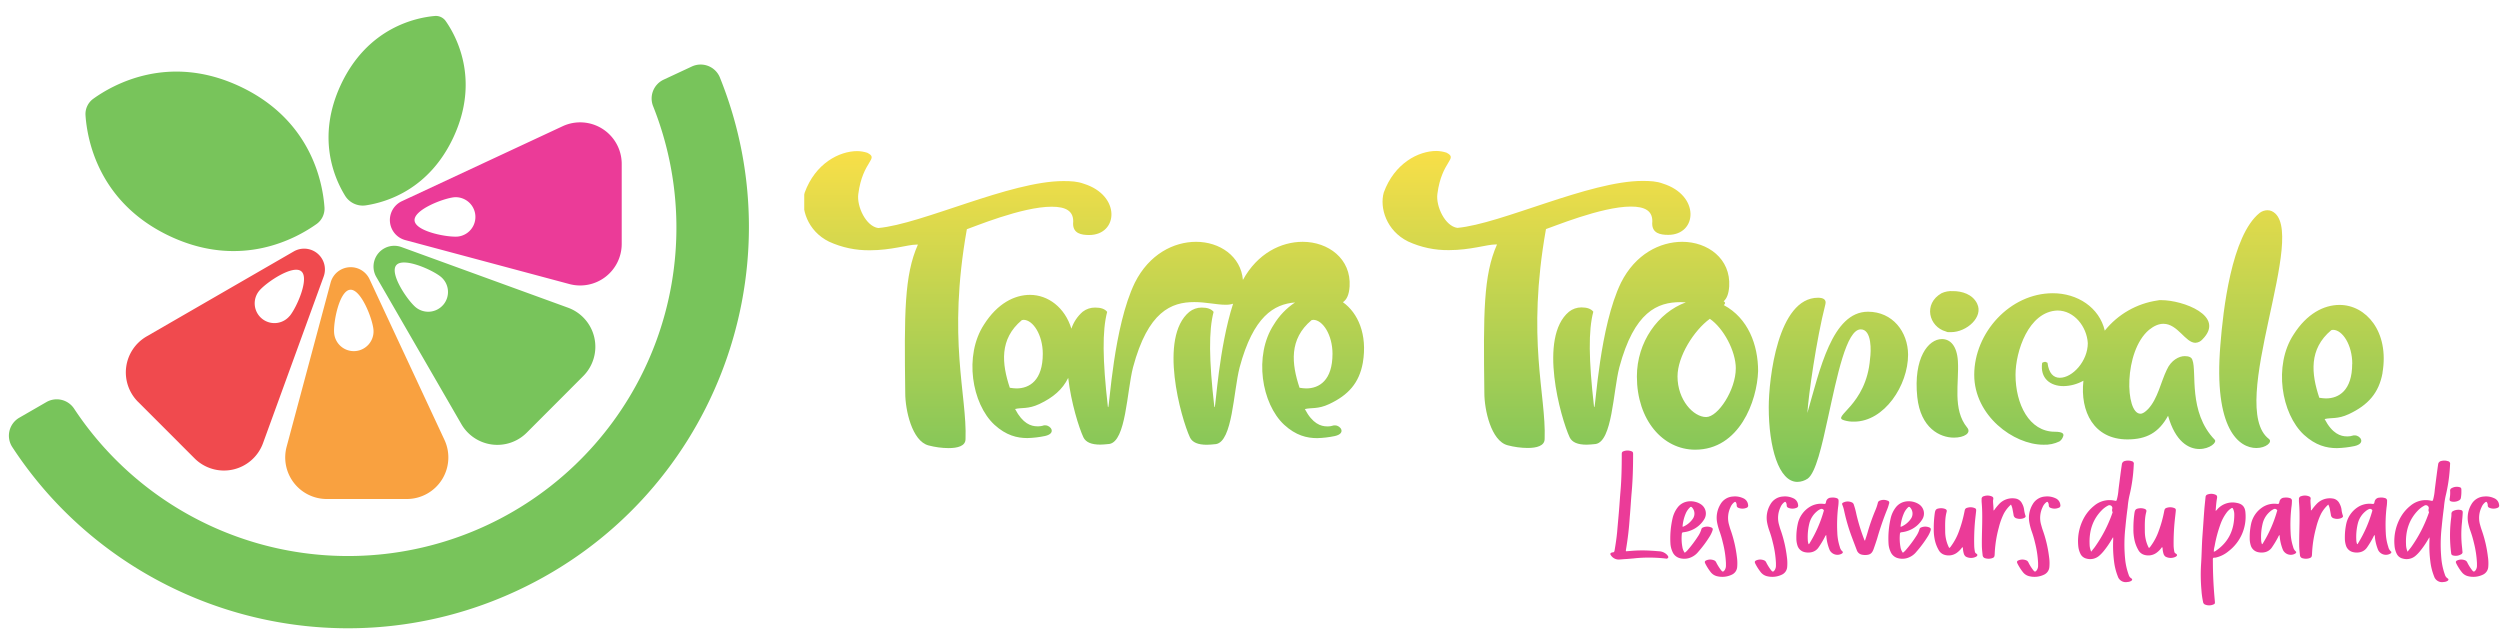 <svg id="Layer_1" data-name="Layer 1" xmlns="http://www.w3.org/2000/svg" xmlns:xlink="http://www.w3.org/1999/xlink" viewBox="0 0 1203 310"><defs><style>.cls-1{fill:none;}.cls-2{fill:#78c45b;}.cls-3{fill:#f9a140;}.cls-4{fill:#eb3b98;}.cls-5{fill:#f04a4e;}.cls-6{clip-path:url(#clip-path);}.cls-7{fill:url(#linear-gradient);}</style><clipPath id="clip-path"><path class="cls-1" d="M465.25,110.3c-9.45,53.2.16,79.64-.64,101,0,3.36-3.85,4.33-8.17,4.33a38.86,38.86,0,0,1-9.62-1.29c-8-2.08-11.22-17.14-11.22-25.16-.48-38.46-.48-56.73,6.09-71.47h-.8c-4,0-12,2.72-22.27,2.72a45.64,45.64,0,0,1-19.72-4.16c-10.41-5.13-13.78-16.19-11.69-23.56,5.12-14.1,16.66-20,25.32-20a16.76,16.76,0,0,1,4.8.8c5.93,3-2.24,3.68-4.32,19.87-.8,5.93,3.68,15.54,9.61,16.35,21.16-1.93,63.46-22.6,89.11-22.6,3.68,0,6.73.16,9.77,1.28,18,5.61,16.67,24.68,2.57,24.68-3.85,0-7.7-.8-7.7-5.45.64-6.25-3.68-8.17-10.25-8.17C491.85,99.4,467.82,109.5,465.25,110.3Zm190.54,64.27c-1.77,9.78-7,15.55-16.19,19.87-5.45,2.57-8.65,1.61-11.7,2.41,3.69,7.05,7.69,8.33,10.74,8.33a9.27,9.27,0,0,0,3.2-.48h.65c2.56,0,5.44,3.85-.17,5.13a47.41,47.41,0,0,1-8.49,1c-5,0-10.26-1.28-15.86-6.41-10.9-10.1-14.75-33.33-5-48.24a33.75,33.75,0,0,1,10.21-10.64c-10.12.81-20.09,6.65-26.69,31.3-3,11.7-3.37,35.58-11.38,36.86-1.76.16-3,.32-4.33.32-4.32,0-7-1.12-8.17-3.52-4.33-9.3-15.22-48.08-.32-60.42a9.58,9.58,0,0,1,5.93-2.08c2.72,0,4.65.64,5.77,2.08-2.4,9-2.24,23.08.32,45.51,0,.16,0,.32.16.32V196c.55,0,2-28.4,8.89-49.85a11.24,11.24,0,0,1-3.6.5c-4.32,0-9.45-1.29-15.06-1.29-11.06,0-22.28,4.49-29.49,31.41-3,11.7-3.37,35.58-11.38,36.86-1.76.16-3,.32-4.33.32-4.32,0-7-1.12-8.17-3.52-2.13-4.59-5.86-16.36-7.31-28.59-2.71,5.58-7.28,9.46-13.86,12.57-5.45,2.57-8.66,1.61-11.7,2.41,3.68,7.05,7.69,8.33,10.73,8.33a9.3,9.3,0,0,0,3.21-.48h.64c2.56,0,5.45,3.85-.16,5.13a47.51,47.51,0,0,1-8.49,1c-5,0-10.26-1.28-15.87-6.41-10.9-10.1-14.74-33.33-5-48.24,6.41-10.09,14.59-14.26,22.12-14.26,8.69,0,16.78,6.05,19.91,16.27A18.6,18.6,0,0,1,521,150,9.58,9.58,0,0,1,527,148c2.73,0,4.65.64,5.77,2.08-2.4,9-2.24,23.08.32,45.51,0,.16,0,.32.16.32V196c.64,0,2.57-38.78,12.82-59.93,6.89-13.78,18.75-19.71,29.49-19.71,11.33,0,21.56,6.9,22.53,18.34,7-12.79,18.38-18.34,28.75-18.34,12.34,0,23.4,8.17,22.59,21.47-.27,4.1-1.42,6.38-3.22,7.59C653.44,150.57,658.1,160.9,655.79,174.57Zm-154-4.33c0-9-4.65-16.34-9.3-16.34a3.26,3.26,0,0,1-.8.16c-10.9,9.13-9.61,21-5.77,32.53a21.82,21.82,0,0,0,3.21.32C495.38,186.91,501.79,183.07,501.79,170.24Zm139.41,0c0-9-4.64-16.34-9.29-16.34a3.26,3.26,0,0,1-.8.16c-10.9,9.13-9.62,21-5.77,32.53a21.68,21.68,0,0,0,3.2.32C634.79,186.91,641.2,183.07,641.2,170.24ZM784.78,99.4c6.57,0,10.9,1.92,10.26,8.17,0,4.65,3.85,5.45,7.69,5.45,14.1,0,15.39-19.07-2.56-24.68-3-1.12-6.09-1.28-9.78-1.28-25.64,0-67.95,20.67-89.1,22.6-5.93-.81-10.42-10.42-9.62-16.35,2.09-16.19,10.26-16.83,4.33-19.87a16.77,16.77,0,0,0-4.81-.8c-8.65,0-20.19,5.93-25.32,20-2.08,7.37,1.28,18.43,11.7,23.56a45.57,45.57,0,0,0,19.71,4.16c10.26,0,18.27-2.72,22.28-2.72h.8c-6.57,14.74-6.57,33-6.09,71.47,0,8,3.2,23.08,11.22,25.16a38.78,38.78,0,0,0,9.61,1.29c4.33,0,8.18-1,8.18-4.33.8-21.32-8.82-47.76.64-101C746.48,109.5,770.52,99.4,784.78,99.4ZM846,178.57c-.48,14.42-9,37.82-30.28,37.82-15.55,0-28.05-14.27-28.05-35.26,0-16.51,10.17-30.72,23.58-35.65-.84,0-1.69-.09-2.55-.09-11.06,0-22.28,4.49-29.49,31.41-3,11.7-3.36,35.58-11.38,36.86-1.76.16-3,.32-4.32.32-4.33,0-7-1.12-8.18-3.52C751,201.16,740.1,162.38,755,150a9.6,9.6,0,0,1,5.93-2.08c2.73,0,4.65.64,5.77,2.08-2.4,9-2.24,23.08.32,45.51,0,.16,0,.32.16.32V196c.64,0,2.57-38.78,12.82-59.93,6.89-13.78,18.75-19.71,29.49-19.71,12.34,0,23.4,8.17,22.6,21.47-.25,3.66-1.2,5.87-2.68,7.17,1,.48.82,1.21.08,1.81C841.19,153.09,846,165.91,846,178.57Zm-10.73-1.29c0-8.33-5.93-19.39-12.5-23.87-7.7,5.61-15.55,18.11-15.55,27.72,0,11.38,7.69,19.55,13.78,19.55C826.76,200.68,835.26,187.54,835.26,177.28ZM898.87,150c-17.3,0-23.23,28.21-29.16,48.72.48-8.17,4.32-35.42,8.65-52.24.64-2.41-1.12-3.21-3.52-3.21-19.39,0-23.72,39.1-23.72,52.73,0,19.23,4.81,35.89,13.78,35.89a9.17,9.17,0,0,0,5-1.6c3.84-2.88,6.73-15.38,9.77-29.49,4.33-19.71,8.82-42.31,15.71-42.31,5.45,0,5,10.58,4.49,14.11-1.77,22.75-18.91,27.88-12.5,29.65a15.16,15.16,0,0,0,4.8.64c14.59,0,26-17.47,26-32.22C918.11,159.66,910.73,150,898.87,150Zm43.27,23.73c-.48-7.37-3.69-10.57-7.69-10.57-6.57,0-13.79,9.13-11.86,27.88,1.6,15.06,11,19.55,17.63,19.55,5,0,8.49-2.24,6.41-4.81C939.41,197,942.78,184.19,942.14,173.77Zm9.29-27.56c-2.24-4.65-7.37-6.09-11.7-6.09a11.43,11.43,0,0,0-5.44,1c-9,5.13-6.09,16.19,2.08,18.43a2.38,2.38,0,0,0,1.44.32h1C946.47,159.83,954.48,152.46,951.43,146.21ZM1055,173.28c-.32-1.28-1.61-1.92-3.69-1.92-2.72,0-6.57,1.92-8.65,6.57-2.89,5.93-4.33,13.94-9,18.91-1.44,1.44-2.56,2.24-3.69,2.24-7.37,0-8.17-30,4.17-40.38,2.41-1.93,4.65-2.89,6.89-2.89,6.89,0,10.58,9.14,15.39,9.14a4.69,4.69,0,0,0,3.36-1.61c11.38-11.37-9.45-18.91-19.71-18.91a5.52,5.52,0,0,0-1.92.16,39.88,39.88,0,0,0-25.33,14.51c-2.64-11.19-13.2-18-25-18-20.67,0-37.82,19.07-37.82,39.26C950,200,968.9,214,983.32,214a16.13,16.13,0,0,0,7.7-1.6,4.64,4.64,0,0,0,1.76-2.4c.48-1.13,0-2.25-4-2.25-12.34,0-18.91-13.3-18.91-27.4,0-11.22,6.25-30.45,20.19-30.93,8,0,14.11,7.69,14.59,15.7,0,8.66-7.37,16.67-13.46,16.67-3,0-5.29-2.08-5.93-7.21a4.3,4.3,0,0,0-1.13-.48,3.68,3.68,0,0,0-1.44.48c-1.12,7.53,4,11.22,10.26,11.22a20.35,20.35,0,0,0,9.59-2.6c-1.66,14.84,5,28.24,21.18,28.24,9.13,0,15.06-3.2,19.55-11.38,3.52,12.5,9.93,16,15.06,16,5,0,8.65-3.21,7.37-4.49C1052.87,198.28,1057.2,178.89,1055,173.28Zm38.29-71.64a5.11,5.11,0,0,0-2.24-.48,6.42,6.42,0,0,0-3.69,1.28c-13.62,10.9-17.63,47.12-18.91,63.47-3.37,40.86,9.14,49.68,17.31,49.68,4.65,0,7.85-2.89,6.09-4.33C1071.13,195.71,1111.68,110.46,1093.25,101.64Zm53.2,77.74c-1.76,9.77-7,15.54-16.18,19.87-5.45,2.57-8.66,1.6-11.7,2.4,3.69,7.06,7.69,8.34,10.74,8.34a9.27,9.27,0,0,0,3.2-.48h.64c2.57,0,5.45,3.84-.16,5.13a47.51,47.51,0,0,1-8.49,1c-5,0-10.26-1.29-15.87-6.41-10.89-10.1-14.74-33.34-5-48.24,6.41-10.1,14.58-14.26,22.11-14.26C1138.44,146.69,1149.82,159.51,1146.45,179.38Zm-14.58-4.33c0-9-4.65-16.34-9.29-16.34a3.26,3.26,0,0,1-.81.16c-10.89,9.13-9.61,21-5.77,32.53a22,22,0,0,0,3.21.32C1125.46,191.72,1131.87,187.87,1131.87,175.05Z"/></clipPath><linearGradient id="linear-gradient" x1="773.5" y1="234" x2="773.5" y2="67" gradientUnits="userSpaceOnUse"><stop offset="0" stop-color="#78c45b"/><stop offset="1" stop-color="#fde047"/></linearGradient></defs><path class="cls-2" d="M332.92,32l-13.61,6.35a10,10,0,0,0-5,12.83A158,158,0,0,1,35.68,196.68a10,10,0,0,0-13.37-3.19L9.29,201a10,10,0,0,0-3.41,14.08c51.69,79.09,155,110.21,243.08,69.09,93.37-43.56,135.5-152.34,97.49-246.79A10,10,0,0,0,332.92,32Z"/><polyline points="167.13 109.29 167.13 109.28 167.14 109.28"/><polyline points="167.13 109.29 167.13 109.28 167.14 109.28"/><path class="cls-3" d="M213.86,211.64l-36.05-77.31A10,10,0,0,0,159.09,136l-21.16,78.95a20,20,0,0,0,19.32,25.17h38.48A20,20,0,0,0,213.86,211.64Zm-42.78-42.71a9.49,9.49,0,0,1-10.29-8.63c-.46-5.23,2.48-20.42,7.7-20.87s10.77,14,11.22,19.21A9.5,9.5,0,0,1,171.08,168.93Z"/><polyline points="167.19 109.44 167.19 109.43 167.19 109.43"/><polyline points="167.19 109.44 167.19 109.43 167.19 109.43"/><path class="cls-2" d="M273.32,148.06l-80.16-29.18a10,10,0,0,0-12.08,14.4L222,204.07a20,20,0,0,0,31.46,4.14L280.62,181A20,20,0,0,0,273.32,148.06Zm-60-1.42A9.5,9.5,0,0,1,200,147.82c-4-3.37-12.68-16.19-9.31-20.21s17.5,2.28,21.52,5.65A9.49,9.49,0,0,1,213.33,146.64Z"/><polyline points="167.35 109.49 167.34 109.49 167.34 109.48"/><polyline points="167.35 109.49 167.34 109.49 167.34 109.48"/><path class="cls-4" d="M270.7,60.76,193.39,96.81A10,10,0,0,0,195,115.53l79,21.16a20,20,0,0,0,25.17-19.32V78.89A20,20,0,0,0,270.7,60.76Zm-50.34,53.07c-5.23.46-20.42-2.48-20.87-7.7s14-10.77,19.21-11.22a9.5,9.5,0,0,1,1.66,18.92Z"/><polyline points="167.49 109.43 167.48 109.43 167.48 109.43"/><path class="cls-2" d="M44.9,47.52a9.08,9.08,0,0,0-3.75,8c.81,11.83,6.33,42,40.57,58.12s61,1,70.65-5.87a9.1,9.1,0,0,0,3.76-8c-.82-11.83-6.34-42-40.58-58.13S54.53,40.59,44.9,47.52Z"/><path class="cls-2" d="M214.47,10.13a5.79,5.79,0,0,0-5.23-2.44C200.63,8.43,177,13,164,40.81c-11.61,24.91-3.44,44.41,2,53.28a10,10,0,0,0,10.11,4.72c10.27-1.57,30.46-7.84,42.08-32.75C231.13,38.27,219.44,17.2,214.47,10.13Z"/><line class="cls-1" x1="30.7" y1="188.64" x2="0.39" y2="206.14"/><path class="cls-5" d="M141.34,121,70.55,161.89a20,20,0,0,0-4.14,31.46l27.21,27.21a20,20,0,0,0,32.94-7.3l29.18-80.16A10,10,0,0,0,141.34,121Zm-2,31.08a9.5,9.5,0,0,1-14.56-12.21c3.37-4,16.19-12.68,20.21-9.31S142.73,148.08,139.36,152.1Z"/><path class="cls-4" d="M782.42,265.28l3.71-.29a64.57,64.57,0,0,1,8.23,0c1.41.07,2.83.2,4.24.3a5.58,5.58,0,0,1,3.52,1.64,1.48,1.48,0,0,1,.26.3c.24.35.58.71.32,1.16a1,1,0,0,1-1.15.39,67.12,67.12,0,0,0-7.22-.46,65.7,65.7,0,0,0-8.41.41c-1.22.09-2.43.23-3.65.29-1,.05-2,.16-3.07.23a4.49,4.49,0,0,1-4-2c-.55-.71-.32-1.2.57-1.4a1.36,1.36,0,0,1,.29-.06c.58,0,.76-.31.86-.84.53-3.09,1-6.19,1.28-9.32.27-3.33.6-6.65.87-10,.26-3.12.45-6.26.72-9.39.5-5.9.6-11.81.6-17.73,0-.88.2-1.17,1.05-1.44a5.38,5.38,0,0,1,3.41,0c.85.27,1,.56,1,1.45,0,6.15-.15,12.29-.7,18.43-.35,3.91-.54,7.84-.9,11.76a150.6,150.6,0,0,1-1.89,16.13A3,3,0,0,0,782.42,265.28Z"/><path class="cls-4" d="M824.05,255.31a13.65,13.65,0,0,1-1.46,3,54.14,54.14,0,0,1-5.38,7.22,9,9,0,0,1-4.63,3.07,8.34,8.34,0,0,1-4.21,0,5.26,5.26,0,0,1-3.56-3.06,11.17,11.17,0,0,1-1-4,43.26,43.26,0,0,1,1-12,13.62,13.62,0,0,1,2.35-5.2c3-4.07,8.35-3.66,11.3-1.68a5.29,5.29,0,0,1,1.58,7.27,13,13,0,0,1-6.46,5.33,13.16,13.16,0,0,1-3.55.86c-.51.06-.7.27-.74.8a22.6,22.6,0,0,0,.27,6.31,6,6,0,0,0,1.14,2.76,8,8,0,0,0,1.6-1.52,56.22,56.22,0,0,0,4.74-6.34,11.81,11.81,0,0,0,1.66-3.47,1.22,1.22,0,0,1,.78-.84,5.11,5.11,0,0,1,3.86-.06C824.18,254.08,824.32,254.46,824.05,255.31Zm-14.41-1.89a2.07,2.07,0,0,0,.31,0,2.24,2.24,0,0,0,.36-.14,10.78,10.78,0,0,0,4.36-3.78,4.35,4.35,0,0,0-.51-5.37.57.57,0,0,0-.93,0,9.13,9.13,0,0,0-1.87,2.54A20.18,20.18,0,0,0,809.64,253.42Z"/><path class="cls-4" d="M840.4,244.37a5,5,0,0,1-3.86,0,1.17,1.17,0,0,1-.84-1.2,2.7,2.7,0,0,0-.29-1.25c-.25-.5-.46-.55-.92-.21a5.56,5.56,0,0,0-1.77,2.35,11.85,11.85,0,0,0-.75,8.3c.24.83.45,1.66.74,2.47a60.54,60.54,0,0,1,3.07,13.08,21,21,0,0,1,.15,4.95,4.41,4.41,0,0,1-2.63,3.7,10.56,10.56,0,0,1-7.15.69,5.44,5.44,0,0,1-3-2,23.56,23.56,0,0,1-2.58-4.1c-.38-.76-.26-1.18.5-1.5a4.72,4.72,0,0,1,4,.1,2,2,0,0,1,.83,1,22.64,22.64,0,0,0,2.33,3.68c.65.83,1,.81,1.67-.07a3.83,3.83,0,0,0,.62-2.06c0-.46,0-.92,0-1.38a48.16,48.16,0,0,0-1.48-9.78,49.54,49.54,0,0,0-1.67-5.7,27.55,27.55,0,0,1-1.06-3.81,12.56,12.56,0,0,1,1.62-9.06,7.39,7.39,0,0,1,5.93-3.64,9.33,9.33,0,0,1,4.93.8,3.84,3.84,0,0,1,2.39,3.26A1.12,1.12,0,0,1,840.4,244.37Z"/><path class="cls-4" d="M864.46,244.37a5,5,0,0,1-3.86,0,1.17,1.17,0,0,1-.84-1.2,2.83,2.83,0,0,0-.29-1.25c-.25-.5-.47-.55-.92-.21a5.56,5.56,0,0,0-1.77,2.35,11.85,11.85,0,0,0-.75,8.3c.24.83.45,1.66.74,2.47a60.54,60.54,0,0,1,3.07,13.08,21,21,0,0,1,.15,4.95,4.41,4.41,0,0,1-2.63,3.7,10.56,10.56,0,0,1-7.15.69,5.44,5.44,0,0,1-3-2,23.61,23.61,0,0,1-2.59-4.1c-.37-.76-.25-1.18.51-1.5a4.72,4.72,0,0,1,4,.1,2,2,0,0,1,.83,1,22.64,22.64,0,0,0,2.33,3.68c.65.83,1.05.81,1.67-.07a3.83,3.83,0,0,0,.62-2.06c0-.46,0-.92,0-1.38a48.16,48.16,0,0,0-1.48-9.78,49.54,49.54,0,0,0-1.67-5.7,26.22,26.22,0,0,1-1.06-3.81,12.56,12.56,0,0,1,1.62-9.06,7.39,7.39,0,0,1,5.93-3.64,9.33,9.33,0,0,1,4.93.8,3.84,3.84,0,0,1,2.39,3.26A1.12,1.12,0,0,1,864.46,244.37Z"/><path class="cls-4" d="M886.48,266.26l-.24.17a4.2,4.2,0,0,1-5.82-1.77,22.42,22.42,0,0,1-1.59-6.61c0-.17,0-.33-.06-.59a1.87,1.87,0,0,0-.64.9,44.58,44.58,0,0,1-3,5,5.47,5.47,0,0,1-3.42,2.36,7.49,7.49,0,0,1-3.73-.14,4.64,4.64,0,0,1-3.06-3.13,11.12,11.12,0,0,1-.51-3.52,29.9,29.9,0,0,1,.71-7,12.77,12.77,0,0,1,5.38-7.8,10.37,10.37,0,0,1,6.5-1.71c.42,0,.9.18,1.27,0s.35-.76.47-1.15a2.36,2.36,0,0,1,2.24-1.79,6.11,6.11,0,0,1,2.75.2c.81.3,1,.6,1,1.48a19.71,19.71,0,0,1-.25,3,75,75,0,0,0-.37,12.17,24.6,24.6,0,0,0,1.2,6.81,4.15,4.15,0,0,0,1.18,2.13C886.92,265.55,886.85,265.93,886.48,266.26Zm-9.07-21a1.23,1.23,0,0,0-1.36-.3,6.77,6.77,0,0,0-1.74,1.11,10.93,10.93,0,0,0-3.62,5.67,27,27,0,0,0-.78,8.06,6,6,0,0,0,.4,2.08c.35-.14.43-.41.56-.63a61.07,61.07,0,0,0,6.61-15C877.57,245.9,877.81,245.56,877.41,245.24Z"/><path class="cls-4" d="M909,242.38a20.3,20.3,0,0,1-.85,2.64,138.06,138.06,0,0,0-4.78,13.85c-.54,1.76-1.14,3.51-1.76,5.26-.81,2.27-1.82,2.95-4.23,2.94a7.7,7.7,0,0,1-1.27-.13,3.27,3.27,0,0,1-2.61-2.18c-.92-2.44-1.86-4.87-2.76-7.32a89.74,89.74,0,0,1-3.35-11.7,15.56,15.56,0,0,0-.83-2.75c-.24-.57-.17-.87.37-1.14a4.77,4.77,0,0,1,4.38,0,1.71,1.71,0,0,1,.78,1.1,35,35,0,0,1,1.2,4.49,92.52,92.52,0,0,0,3.77,12.2.84.84,0,0,0,.37.53c.41-1.27.84-2.51,1.2-3.77a95,95,0,0,1,3.75-10.75,22.38,22.38,0,0,0,1.23-3.65,1.41,1.41,0,0,1,.91-1.08,4.81,4.81,0,0,1,3.76,0A1,1,0,0,1,909,242.38Z"/><path class="cls-4" d="M929,255.31a13.65,13.65,0,0,1-1.46,3,55.09,55.09,0,0,1-5.39,7.22,9,9,0,0,1-4.63,3.07,8.34,8.34,0,0,1-4.21,0,5.22,5.22,0,0,1-3.55-3.06,10.77,10.77,0,0,1-1-4,43.25,43.25,0,0,1,1-12,13.77,13.77,0,0,1,2.35-5.2c3-4.07,8.35-3.66,11.3-1.68a5.29,5.29,0,0,1,1.58,7.27,12.93,12.93,0,0,1-6.46,5.33,13.18,13.18,0,0,1-3.54.86c-.51.06-.71.27-.75.8a23,23,0,0,0,.27,6.31,6,6,0,0,0,1.15,2.76,8,8,0,0,0,1.59-1.52,55,55,0,0,0,4.74-6.34,11.56,11.56,0,0,0,1.66-3.47,1.22,1.22,0,0,1,.78-.84,5.11,5.11,0,0,1,3.86-.06C929.08,254.08,929.23,254.46,929,255.31Zm-14.42-1.89a2.07,2.07,0,0,0,.31,0,2.35,2.35,0,0,0,.37-.14,10.82,10.82,0,0,0,4.35-3.78,4.35,4.35,0,0,0-.51-5.37.57.57,0,0,0-.93,0,8.9,8.9,0,0,0-1.86,2.54A20.44,20.44,0,0,0,914.54,253.42Z"/><path class="cls-4" d="M950.93,267.87a5.35,5.35,0,0,1-4.94,0,2.69,2.69,0,0,1-1-1.46,11.25,11.25,0,0,1-.42-2.23,1.56,1.56,0,0,0-.16-.85c-.36.08-.45.4-.63.61a11.27,11.27,0,0,1-2.3,2.17,6.74,6.74,0,0,1-5.78.87,4.73,4.73,0,0,1-2.83-2.34,16.83,16.83,0,0,1-2-5.67,22.3,22.3,0,0,1-.34-4.54,49.64,49.64,0,0,1,.53-7.8c.26-1.37.69-1.81,2.07-2a5.62,5.62,0,0,1,2.73.22c.82.32,1.07.69.84,1.53-.85,3.14-.69,6.35-.67,9.55a17.5,17.5,0,0,0,1.36,6.56c.11.27.24.54.37.81a3.54,3.54,0,0,0,.24.38,2,2,0,0,0,.76-.75,28.32,28.32,0,0,0,4-7.58,60.65,60.65,0,0,0,2.6-9.45c.2-1.1.54-1.41,1.65-1.66a5.23,5.23,0,0,1,2.83.11c1,.32,1.16.6,1.07,1.6-.16,1.58-.37,3.15-.52,4.73A103.67,103.67,0,0,0,950,262.8a17,17,0,0,0,.32,2.65,1.24,1.24,0,0,0,.64.92C951.71,266.84,951.69,267.35,950.93,267.87Z"/><path class="cls-4" d="M974.3,249.09a3.75,3.75,0,0,1-1.47.52,4.9,4.9,0,0,1-2.35-.15,1.87,1.87,0,0,1-1.54-1.61c-.15-1-.36-1.95-.53-2.92a7.93,7.93,0,0,0-.73-2.13,16.25,16.25,0,0,0-3.42,4.32,31.93,31.93,0,0,0-2.42,6.7,56.75,56.75,0,0,0-2,12.89c-.07,1.34-.31,1.64-1.63,2a5.69,5.69,0,0,1-2.84-.06,1.64,1.64,0,0,1-1.33-1.52c-.16-1.44-.33-2.88-.36-4.34-.07-4.79.2-9.58.17-14.37,0-2.31-.08-4.62-.29-6.93a11.76,11.76,0,0,1,0-1.19,1.35,1.35,0,0,1,1.1-1.54,5.25,5.25,0,0,1,3.5,0c1,.35,1.18.79.94,1.81a1.67,1.67,0,0,0-.05.39c0,1.54.27,3.07.21,4.65.41-.06.48-.36.63-.55a26.6,26.6,0,0,1,2.15-2.59,8.76,8.76,0,0,1,7.68-2.59,4.2,4.2,0,0,1,3.25,2.32,8.61,8.61,0,0,1,1,2.8,14.07,14.07,0,0,0,.73,3.27C974.81,248.63,974.58,248.89,974.3,249.09Z"/><path class="cls-4" d="M990.58,244.37a5,5,0,0,1-3.86,0,1.17,1.17,0,0,1-.84-1.2,2.71,2.71,0,0,0-.3-1.25c-.25-.5-.46-.55-.92-.21a5.62,5.62,0,0,0-1.76,2.35,11.8,11.8,0,0,0-.75,8.3c.24.83.44,1.66.73,2.47A59.39,59.39,0,0,1,986,267.91a20.49,20.49,0,0,1,.16,4.95,4.45,4.45,0,0,1-2.63,3.7,10.56,10.56,0,0,1-7.15.69,5.41,5.41,0,0,1-3-2,23.61,23.61,0,0,1-2.59-4.1c-.38-.76-.26-1.18.5-1.5a4.74,4.74,0,0,1,4,.1,2,2,0,0,1,.83,1,21.36,21.36,0,0,0,2.33,3.68c.65.83,1,.81,1.66-.07a3.75,3.75,0,0,0,.62-2.06c0-.46,0-.92,0-1.38a48.87,48.87,0,0,0-1.48-9.78,49.59,49.59,0,0,0-1.68-5.7,26.18,26.18,0,0,1-1-3.81,12.6,12.6,0,0,1,1.61-9.06,7.43,7.43,0,0,1,5.94-3.64,9.3,9.3,0,0,1,4.92.8,3.85,3.85,0,0,1,2.4,3.26A1.13,1.13,0,0,1,990.58,244.37Z"/><path class="cls-4" d="M1016.74,258.61c-.2.33-.41.66-.6,1a42.75,42.75,0,0,1-3.76,5.47,18,18,0,0,1-2.26,2.36,6.59,6.59,0,0,1-6.14,1.35,4.25,4.25,0,0,1-2.94-2.44,10.65,10.65,0,0,1-1-3.83,23.37,23.37,0,0,1,3.2-14.07,19.45,19.45,0,0,1,4.5-5.11,11.41,11.41,0,0,1,9.85-2.41c.82.17.81.15,1.06-.62a25.06,25.06,0,0,0,.78-4.79c.52-4,1-8,1.6-12a1.84,1.84,0,0,1,1.52-1.7,5.6,5.6,0,0,1,3.22.1,1.21,1.21,0,0,1,1,1.5,76.53,76.53,0,0,1-2.14,15.28,40.71,40.71,0,0,0-.79,5.39c-.43,3.14-.79,6.3-1.08,9.45a73,73,0,0,0-.11,15.84,31.14,31.14,0,0,0,1.64,7.13,3,3,0,0,0,1.29,1.8c.6.34.53.85-.07,1.24a3.77,3.77,0,0,1-1.8.5,4,4,0,0,1-4.63-2.72,28.94,28.94,0,0,1-1.79-7.09,60.31,60.31,0,0,1-.42-10.49c0-.36,0-.73,0-1.09Zm-10.45,6.87.4-.56c.43-.54.89-1.07,1.3-1.63a65,65,0,0,0,8.45-16.32c.08-.21.21-.45.08-.66a2.14,2.14,0,0,1-.1-1.45,1.39,1.39,0,0,0-.52-1.49,1.48,1.48,0,0,0-1.67,0,11.71,11.71,0,0,0-2.84,2.14c-4.53,4.58-6.15,10.2-5.87,16.48A8.93,8.93,0,0,0,1006.29,265.48Z"/><path class="cls-4" d="M1047,267.87a5.33,5.33,0,0,1-4.93,0,2.64,2.64,0,0,1-1-1.46,11.25,11.25,0,0,1-.42-2.23c0-.29,0-.59-.17-.85-.36.08-.44.4-.62.61a11.27,11.27,0,0,1-2.3,2.17,6.74,6.74,0,0,1-5.78.87,4.73,4.73,0,0,1-2.83-2.34,16.61,16.61,0,0,1-2-5.67,22.31,22.31,0,0,1-.35-4.54,49.65,49.65,0,0,1,.54-7.8c.25-1.37.69-1.81,2.06-2a5.66,5.66,0,0,1,2.74.22c.81.32,1.07.69.84,1.53-.85,3.14-.69,6.35-.68,9.55a17.7,17.7,0,0,0,1.36,6.56c.12.27.25.54.38.81a3.54,3.54,0,0,0,.24.38,2.07,2.07,0,0,0,.75-.75,27.77,27.77,0,0,0,4-7.58,58.52,58.52,0,0,0,2.6-9.45c.21-1.1.54-1.41,1.65-1.66a5.27,5.27,0,0,1,2.84.11c1,.32,1.16.6,1.06,1.6-.15,1.58-.36,3.15-.51,4.73a105.93,105.93,0,0,0-.52,12.08,18.28,18.28,0,0,0,.33,2.65,1.2,1.2,0,0,0,.63.92C1047.81,266.84,1047.79,267.35,1047,267.87Z"/><path class="cls-4" d="M1066.16,245.83a2.45,2.45,0,0,0,.82-.76,9.74,9.74,0,0,1,9.26-3.09c2.84.48,4.14,2,4.28,4.88a20.89,20.89,0,0,1-8.12,18.36,14.63,14.63,0,0,1-6.24,3.1c-.41.08-1-.09-1.21.25s-.1.9-.11,1.35c0,5.83.27,11.63.77,17.43.07.76.14,1.52.2,2.27s-.07,1-.71,1.25a5.14,5.14,0,0,1-4.14,0,1.58,1.58,0,0,1-.85-1.26,37.76,37.76,0,0,1-.77-5.59,82.68,82.68,0,0,1-.2-12.29c.33-4.72.34-9.45.7-14.16.31-4.16.57-8.31.89-12.46.16-2,.4-4,.59-6a1.29,1.29,0,0,1,.93-1.16,5.16,5.16,0,0,1,3.59,0c.93.32,1.15.78,1,1.76C1066.47,241.63,1066.34,243.67,1066.16,245.83Zm-.88,19.64a2.2,2.2,0,0,0,1.09-.5c6.09-4.17,8.77-10.08,8.77-17.33a6.35,6.35,0,0,0-.5-2.61c-.31-.71-.46-.76-1.1-.35a8.59,8.59,0,0,0-2.25,2.21,20.93,20.93,0,0,0-2.62,4.86,62.5,62.5,0,0,0-3,11.07A11.53,11.53,0,0,0,1065.28,265.47Z"/><path class="cls-4" d="M1104.63,266.26l-.24.17a4.2,4.2,0,0,1-5.82-1.77,22.11,22.11,0,0,1-1.59-6.61c0-.17,0-.33-.06-.59a1.87,1.87,0,0,0-.64.9,46.13,46.13,0,0,1-3,5,5.47,5.47,0,0,1-3.42,2.36,7.48,7.48,0,0,1-3.73-.14,4.64,4.64,0,0,1-3.06-3.13,11.12,11.12,0,0,1-.51-3.52,30.44,30.44,0,0,1,.7-7,12.83,12.83,0,0,1,5.39-7.8,10.37,10.37,0,0,1,6.5-1.71c.42,0,.89.18,1.27,0s.35-.76.47-1.15a2.36,2.36,0,0,1,2.24-1.79,6.05,6.05,0,0,1,2.74.2,1.3,1.3,0,0,1,1,1.48,19.71,19.71,0,0,1-.25,3,73.88,73.88,0,0,0-.37,12.17,24.6,24.6,0,0,0,1.2,6.81,4.15,4.15,0,0,0,1.18,2.13C1105.07,265.55,1105,265.93,1104.63,266.26Zm-9.07-21a1.23,1.23,0,0,0-1.36-.3,6.77,6.77,0,0,0-1.74,1.11,10.93,10.93,0,0,0-3.62,5.67,27,27,0,0,0-.78,8.06,6,6,0,0,0,.4,2.08c.35-.14.43-.41.56-.63a61.07,61.07,0,0,0,6.61-15C1095.72,245.9,1096,245.56,1095.56,245.24Z"/><path class="cls-4" d="M1127,249.09a3.85,3.85,0,0,1-1.48.52,4.87,4.87,0,0,1-2.34-.15,1.87,1.87,0,0,1-1.54-1.61c-.15-1-.37-1.95-.53-2.92a7.64,7.64,0,0,0-.74-2.13,16.67,16.67,0,0,0-3.42,4.32,32.47,32.47,0,0,0-2.41,6.7,56.75,56.75,0,0,0-2,12.89c-.07,1.34-.31,1.64-1.63,2a5.69,5.69,0,0,1-2.84-.06,1.63,1.63,0,0,1-1.33-1.52c-.16-1.44-.33-2.88-.36-4.34-.07-4.79.2-9.58.17-14.37,0-2.31-.08-4.62-.29-6.93a11.76,11.76,0,0,1,0-1.19,1.35,1.35,0,0,1,1.1-1.54,5.25,5.25,0,0,1,3.5,0c1,.35,1.18.79.94,1.81a1.67,1.67,0,0,0,0,.39c0,1.54.27,3.07.2,4.65.42-.06.49-.36.63-.55a26.7,26.7,0,0,1,2.16-2.59,8.76,8.76,0,0,1,7.68-2.59,4.22,4.22,0,0,1,3.25,2.32,8.85,8.85,0,0,1,1,2.8,13.12,13.12,0,0,0,.73,3.27C1127.5,248.63,1127.28,248.89,1127,249.09Z"/><path class="cls-4" d="M1150.42,266.26a2.2,2.2,0,0,1-.25.17,4.19,4.19,0,0,1-5.81-1.77,21.81,21.81,0,0,1-1.59-6.61c0-.17,0-.33-.06-.59a1.87,1.87,0,0,0-.64.9,46.13,46.13,0,0,1-3,5,5.47,5.47,0,0,1-3.42,2.36,7.48,7.48,0,0,1-3.73-.14,4.64,4.64,0,0,1-3.06-3.13,11.12,11.12,0,0,1-.51-3.52,30.44,30.44,0,0,1,.7-7,12.83,12.83,0,0,1,5.39-7.8,10.36,10.36,0,0,1,6.5-1.71c.42,0,.89.18,1.26,0s.36-.76.48-1.15a2.36,2.36,0,0,1,2.24-1.79,6.05,6.05,0,0,1,2.74.2,1.3,1.3,0,0,1,1,1.48,19.71,19.71,0,0,1-.25,3,73.88,73.88,0,0,0-.37,12.17,24.6,24.6,0,0,0,1.2,6.81,4.15,4.15,0,0,0,1.18,2.13C1150.86,265.55,1150.79,265.93,1150.42,266.26Zm-9.07-21a1.23,1.23,0,0,0-1.36-.3,6.77,6.77,0,0,0-1.74,1.11,10.93,10.93,0,0,0-3.62,5.67,27,27,0,0,0-.78,8.06,6,6,0,0,0,.4,2.08c.35-.14.43-.41.56-.63a61.07,61.07,0,0,0,6.61-15C1141.51,245.9,1141.74,245.56,1141.35,245.24Z"/><path class="cls-4" d="M1169,258.61c-.21.33-.41.66-.61,1a42.75,42.75,0,0,1-3.76,5.47,17.39,17.39,0,0,1-2.26,2.36,6.57,6.57,0,0,1-6.13,1.35,4.25,4.25,0,0,1-3-2.44,10.63,10.63,0,0,1-1-3.83,23.29,23.29,0,0,1,3.2-14.07,19.24,19.24,0,0,1,4.49-5.11,11.41,11.41,0,0,1,9.85-2.41c.83.17.81.15,1.07-.62a25.87,25.87,0,0,0,.78-4.79c.52-4,1-8,1.59-12a1.84,1.84,0,0,1,1.53-1.7,5.6,5.6,0,0,1,3.22.1,1.22,1.22,0,0,1,1,1.5,78,78,0,0,1-2.14,15.28,40.73,40.73,0,0,0-.8,5.39c-.42,3.14-.79,6.3-1.08,9.45a73.58,73.58,0,0,0-.11,15.84,31.68,31.68,0,0,0,1.64,7.13,3.09,3.09,0,0,0,1.3,1.8c.6.34.53.85-.08,1.24a3.74,3.74,0,0,1-1.79.5,4,4,0,0,1-4.63-2.72,28.06,28.06,0,0,1-1.79-7.09,59.34,59.34,0,0,1-.42-10.49c0-.36,0-.73,0-1.09Zm-10.46,6.87c.21-.29.3-.43.41-.56.43-.54.88-1.07,1.3-1.63a65,65,0,0,0,8.44-16.32c.08-.21.22-.45.09-.66a2.08,2.08,0,0,1-.1-1.45,1.38,1.38,0,0,0-.53-1.49,1.48,1.48,0,0,0-1.67,0,11.91,11.91,0,0,0-2.84,2.14c-4.52,4.58-6.15,10.2-5.86,16.48A9.09,9.09,0,0,0,1158.53,265.48Z"/><path class="cls-4" d="M1178.77,240a15.74,15.74,0,0,0,.24-3.75,1.22,1.22,0,0,1,.66-1.31,5,5,0,0,1,3.62-.58c.92.21,1.09.43,1.13,1.34,0,.36,0,.72,0,1.23a18.16,18.16,0,0,1-.22,2.52,1.69,1.69,0,0,1-1,1.39,5.07,5.07,0,0,1-3.54.49C1178.88,241.15,1178.65,240.79,1178.77,240Zm6,10.78a53.71,53.71,0,0,0,0,12.86c.07.62.09,1.25.18,1.87a1.08,1.08,0,0,1-.57,1.17,5.07,5.07,0,0,1-4.09.58,1.06,1.06,0,0,1-.78-1,65.54,65.54,0,0,1,0-17.1,13,13,0,0,0,.12-1.87,1.4,1.4,0,0,1,.88-1.41,5.49,5.49,0,0,1,3.47-.49c.84.13,1.13.5,1.08,1.38C1185,248.1,1184.89,249.45,1184.73,250.79Z"/><path class="cls-4" d="M1201.81,244.37a5,5,0,0,1-3.86,0,1.16,1.16,0,0,1-.84-1.2,2.71,2.71,0,0,0-.3-1.25c-.25-.5-.46-.55-.92-.21a5.54,5.54,0,0,0-1.76,2.35,11.8,11.8,0,0,0-.76,8.3c.24.83.45,1.66.74,2.47a59.39,59.39,0,0,1,3.07,13.08,20.49,20.49,0,0,1,.16,4.95,4.45,4.45,0,0,1-2.63,3.7,10.56,10.56,0,0,1-7.15.69,5.41,5.41,0,0,1-3-2,23.61,23.61,0,0,1-2.59-4.1c-.38-.76-.26-1.18.5-1.5a4.74,4.74,0,0,1,4,.1,2,2,0,0,1,.83,1,21.93,21.93,0,0,0,2.32,3.68c.66.83,1,.81,1.67-.07a3.75,3.75,0,0,0,.62-2.06c0-.46,0-.92,0-1.38a48.87,48.87,0,0,0-1.48-9.78,51.67,51.67,0,0,0-1.68-5.7,27.55,27.55,0,0,1-1.06-3.81,12.66,12.66,0,0,1,1.62-9.06,7.42,7.42,0,0,1,5.93-3.64,9.32,9.32,0,0,1,4.93.8,3.82,3.82,0,0,1,2.39,3.26A1.12,1.12,0,0,1,1201.81,244.37Z"/><g class="cls-6"><rect class="cls-7" x="387" y="67" width="773" height="167"/></g></svg>